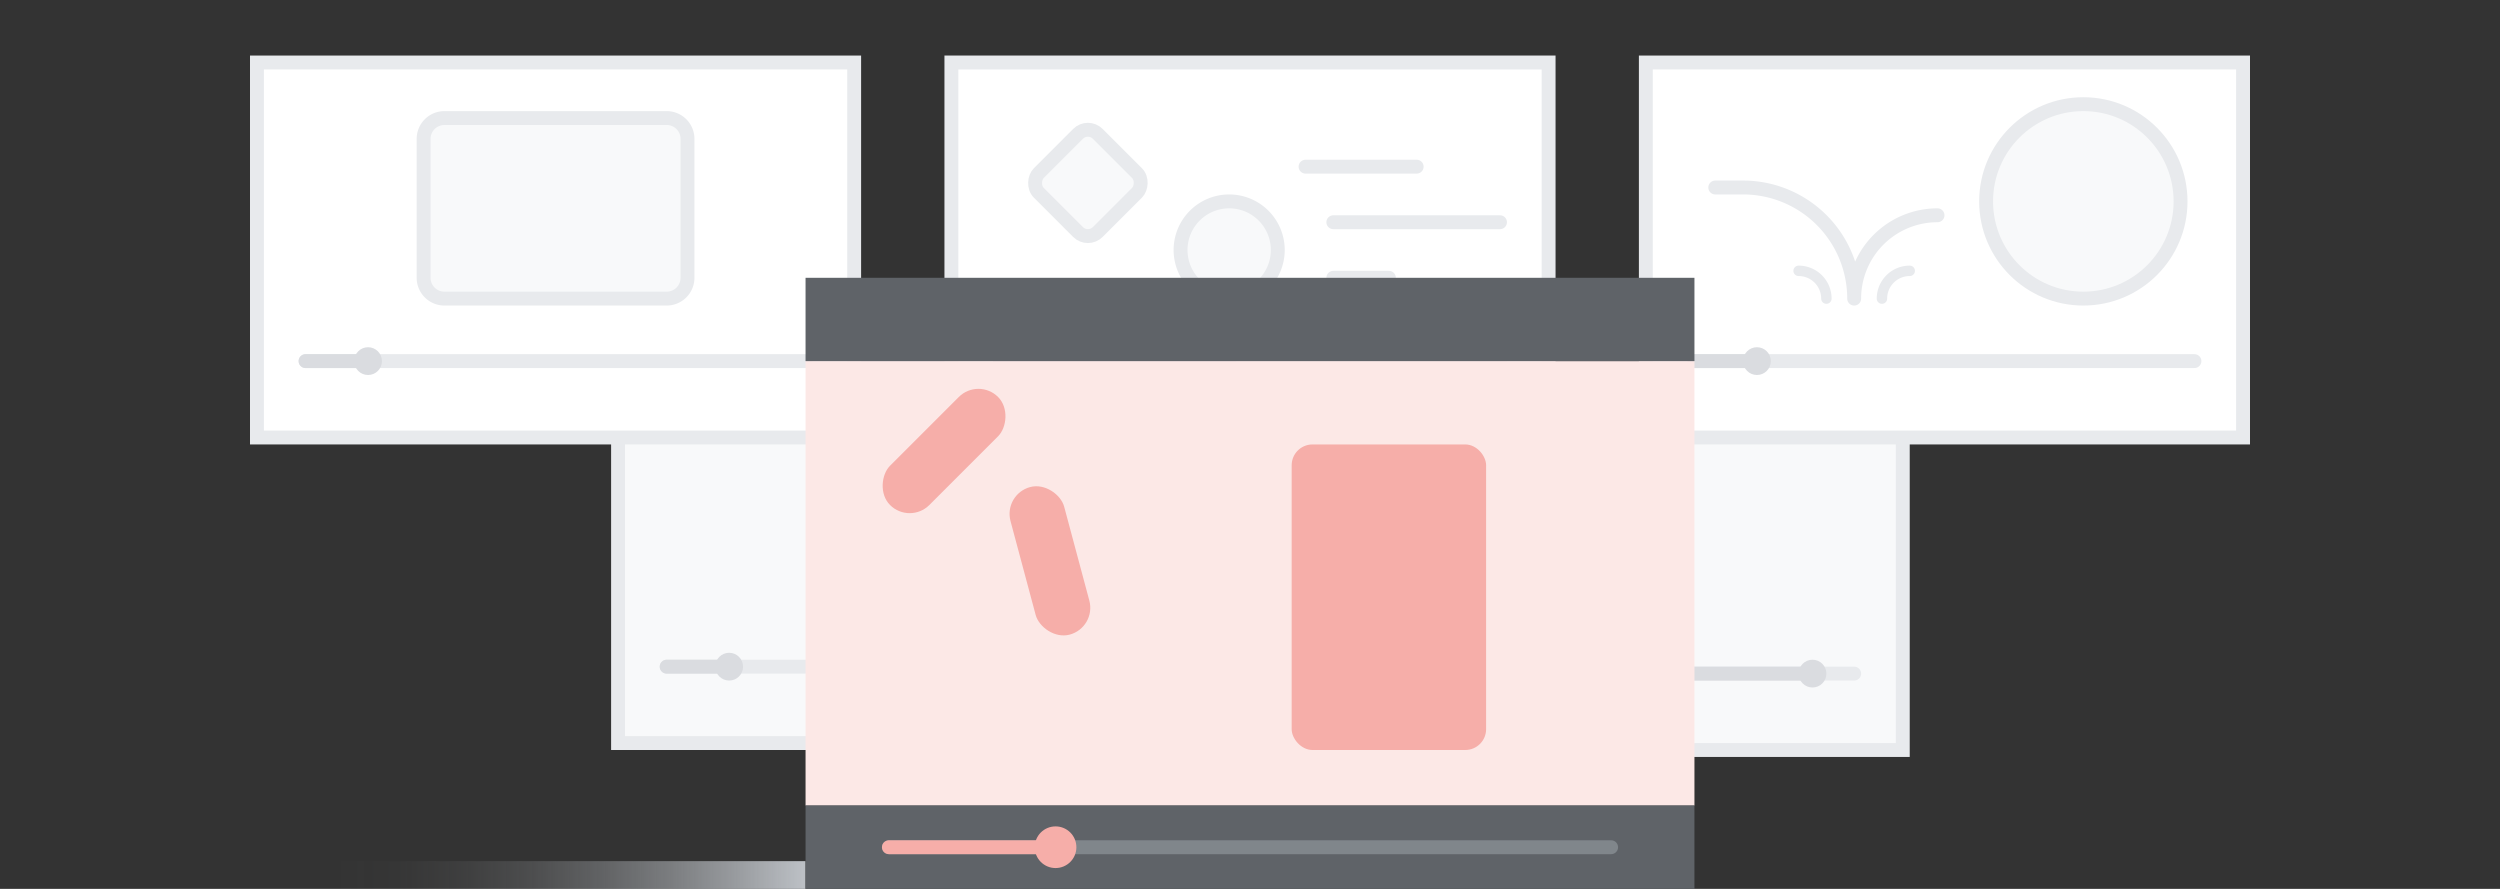 <svg xmlns="http://www.w3.org/2000/svg" width="360" height="128"><rect width="100%" height="100%" fill="#333333" stroke="none"/><defs><linearGradient id="a" x1="48" y1="126" x2="116" y2="126" gradientUnits="userSpaceOnUse"><stop offset="0" stop-color="#bdc1c6" stop-opacity="0"/><stop offset=".137" stop-color="#bdc1c6" stop-opacity=".021"/><stop offset=".279" stop-color="#bdc1c6" stop-opacity=".084"/><stop offset=".424" stop-color="#bdc1c6" stop-opacity=".189"/><stop offset=".57" stop-color="#bdc1c6" stop-opacity=".336"/><stop offset=".718" stop-color="#bdc1c6" stop-opacity=".525"/><stop offset=".864" stop-color="#bdc1c6" stop-opacity=".753"/><stop offset="1" stop-color="#bdc1c6"/></linearGradient></defs><g style="isolation:isolate"><path fill="#f8f9fa" d="M188 54h86v54h-86z"/><path d="M273 55v52h-84V55h84m2-2h-88v56h88V53z" fill="#e8eaed"/><path fill="none" stroke="#e8eaed" stroke-linecap="round" stroke-miterlimit="10" stroke-width="2" d="M267 97h-72"/><path fill="none" stroke="#dadce0" stroke-linecap="round" stroke-miterlimit="10" stroke-width="2" d="M195 97h66"/><circle cx="261" cy="97" r="2" fill="#dadce0"/><path fill="#f8f9fa" d="M89 53h86v54H89z"/><path d="M174 54v52H90V54h84m2-2H88v56h88V52z" fill="#e8eaed"/><path fill="none" stroke="#e8eaed" stroke-linecap="round" stroke-miterlimit="10" stroke-width="2" d="M168 96H96"/><path fill="none" stroke="#dadce0" stroke-linecap="round" stroke-miterlimit="10" stroke-width="2" d="M96 96h8"/><circle cx="105" cy="96" r="2" fill="#dadce0"/><path fill="#fff" d="M37 9h86v54H37z"/><path d="M122 10v52H38V10h84m2-2H36v56h88V8z" fill="#e8eaed"/><path fill="none" stroke="#e8eaed" stroke-linecap="round" stroke-miterlimit="10" stroke-width="2" d="M116 52H44"/><path fill="none" stroke="#dadce0" stroke-linecap="round" stroke-miterlimit="10" stroke-width="2" d="M44 52h8"/><circle cx="53" cy="52" r="2" fill="#dadce0"/><g><rect x="61" y="17" width="38" height="26" rx="3" fill="#f8f9fa"/><path d="M96 18a2.002 2.002 0 0 1 2 2v20a2.002 2.002 0 0 1-2 2H64a2.002 2.002 0 0 1-2-2V20a2.002 2.002 0 0 1 2-2h32m0-2H64a4 4 0 0 0-4 4v20a4 4 0 0 0 4 4h32a4 4 0 0 0 4-4V20a4 4 0 0 0-4-4z" fill="#e8eaed"/></g><g><path fill="#fff" d="M137 9h86v54h-86z"/><path d="M222 10v52h-84V10h84m2-2h-88v56h88V8z" fill="#e8eaed"/><path fill="none" stroke="#e8eaed" stroke-linecap="round" stroke-miterlimit="10" stroke-width="2" d="M216 52h-72"/><path fill="none" stroke="#dadce0" stroke-linecap="round" stroke-miterlimit="10" stroke-width="2" d="M144 52h32"/><circle cx="176" cy="52" r="2" fill="#dadce0"/><path fill="none" stroke="#e8eaed" stroke-linecap="round" stroke-miterlimit="10" stroke-width="2" d="M188 24h16M192 32h24M192 40h8"/><g><circle cx="177" cy="36" r="7" fill="#f8f9fa"/><path d="M177 30a6 6 0 1 1-6 6 6.007 6.007 0 0 1 6-6m0-2a8 8 0 1 0 8 8 8 8 0 0 0-8-8z" fill="#e8eaed"/></g><rect x="150.657" y="20.343" width="12" height="12" rx="2" transform="rotate(45 156.657 26.343)" fill="#f8f9fa" stroke="#e8eaed" stroke-miterlimit="10" stroke-width="2"/></g><g><path fill="#fff" d="M237 9h86v54h-86z"/><path d="M322 10v52h-84V10h84m2-2h-88v56h88V8z" fill="#e8eaed"/><path fill="none" stroke="#e8eaed" stroke-linecap="round" stroke-miterlimit="10" stroke-width="2" d="M316 52h-72"/><path fill="none" stroke="#dadce0" stroke-linecap="round" stroke-miterlimit="10" stroke-width="2" d="M244 52h8"/><circle cx="253" cy="52" r="2" fill="#dadce0"/><path d="M267 43a16 16 0 0 0-16-16h-4M267 43a12 12 0 0 1 12-12" fill="none" stroke="#e8eaed" stroke-linecap="round" stroke-linejoin="round" stroke-width="2"/><path d="M259 39a4 4 0 0 1 4 4M271 43a4 4 0 0 1 4-4" fill="none" stroke="#e8eaed" stroke-linecap="round" stroke-linejoin="round" stroke-width="1.5"/><circle cx="300" cy="29" r="14" fill="#f8f9fa" stroke="#e8eaed" stroke-miterlimit="10" stroke-width="2"/></g><path fill="none" d="M0 0h360v128H0z"/><path fill="#fce8e6" d="M116 52h128v64H116z"/><path fill="url(#a)" style="mix-blend-mode:multiply" d="M48 124h68v4H48z"/><path fill="#5f6368" d="M116 40h128v12H116zM116 116h128v12H116z"/><g><path fill="none" stroke="#80868b" stroke-linecap="round" stroke-miterlimit="10" stroke-width="2" d="M128 122h104"/><circle cx="152" cy="122" r="3" fill="#f6aea9"/><path fill="none" stroke="#f6aea9" stroke-linecap="round" stroke-miterlimit="10" stroke-width="2" d="M128 122h24"/></g><rect x="147.189" y="69.761" width="8" height="22" rx="4" transform="rotate(-15 151.19 80.761)" fill="#f6aea9"/><rect x="131.945" y="53.945" width="8" height="22" rx="4" transform="rotate(45 135.945 64.945)" fill="#f6aea9"/><rect x="186" y="64" width="28" height="44" rx="3" fill="#f6aea9"/></g></svg>